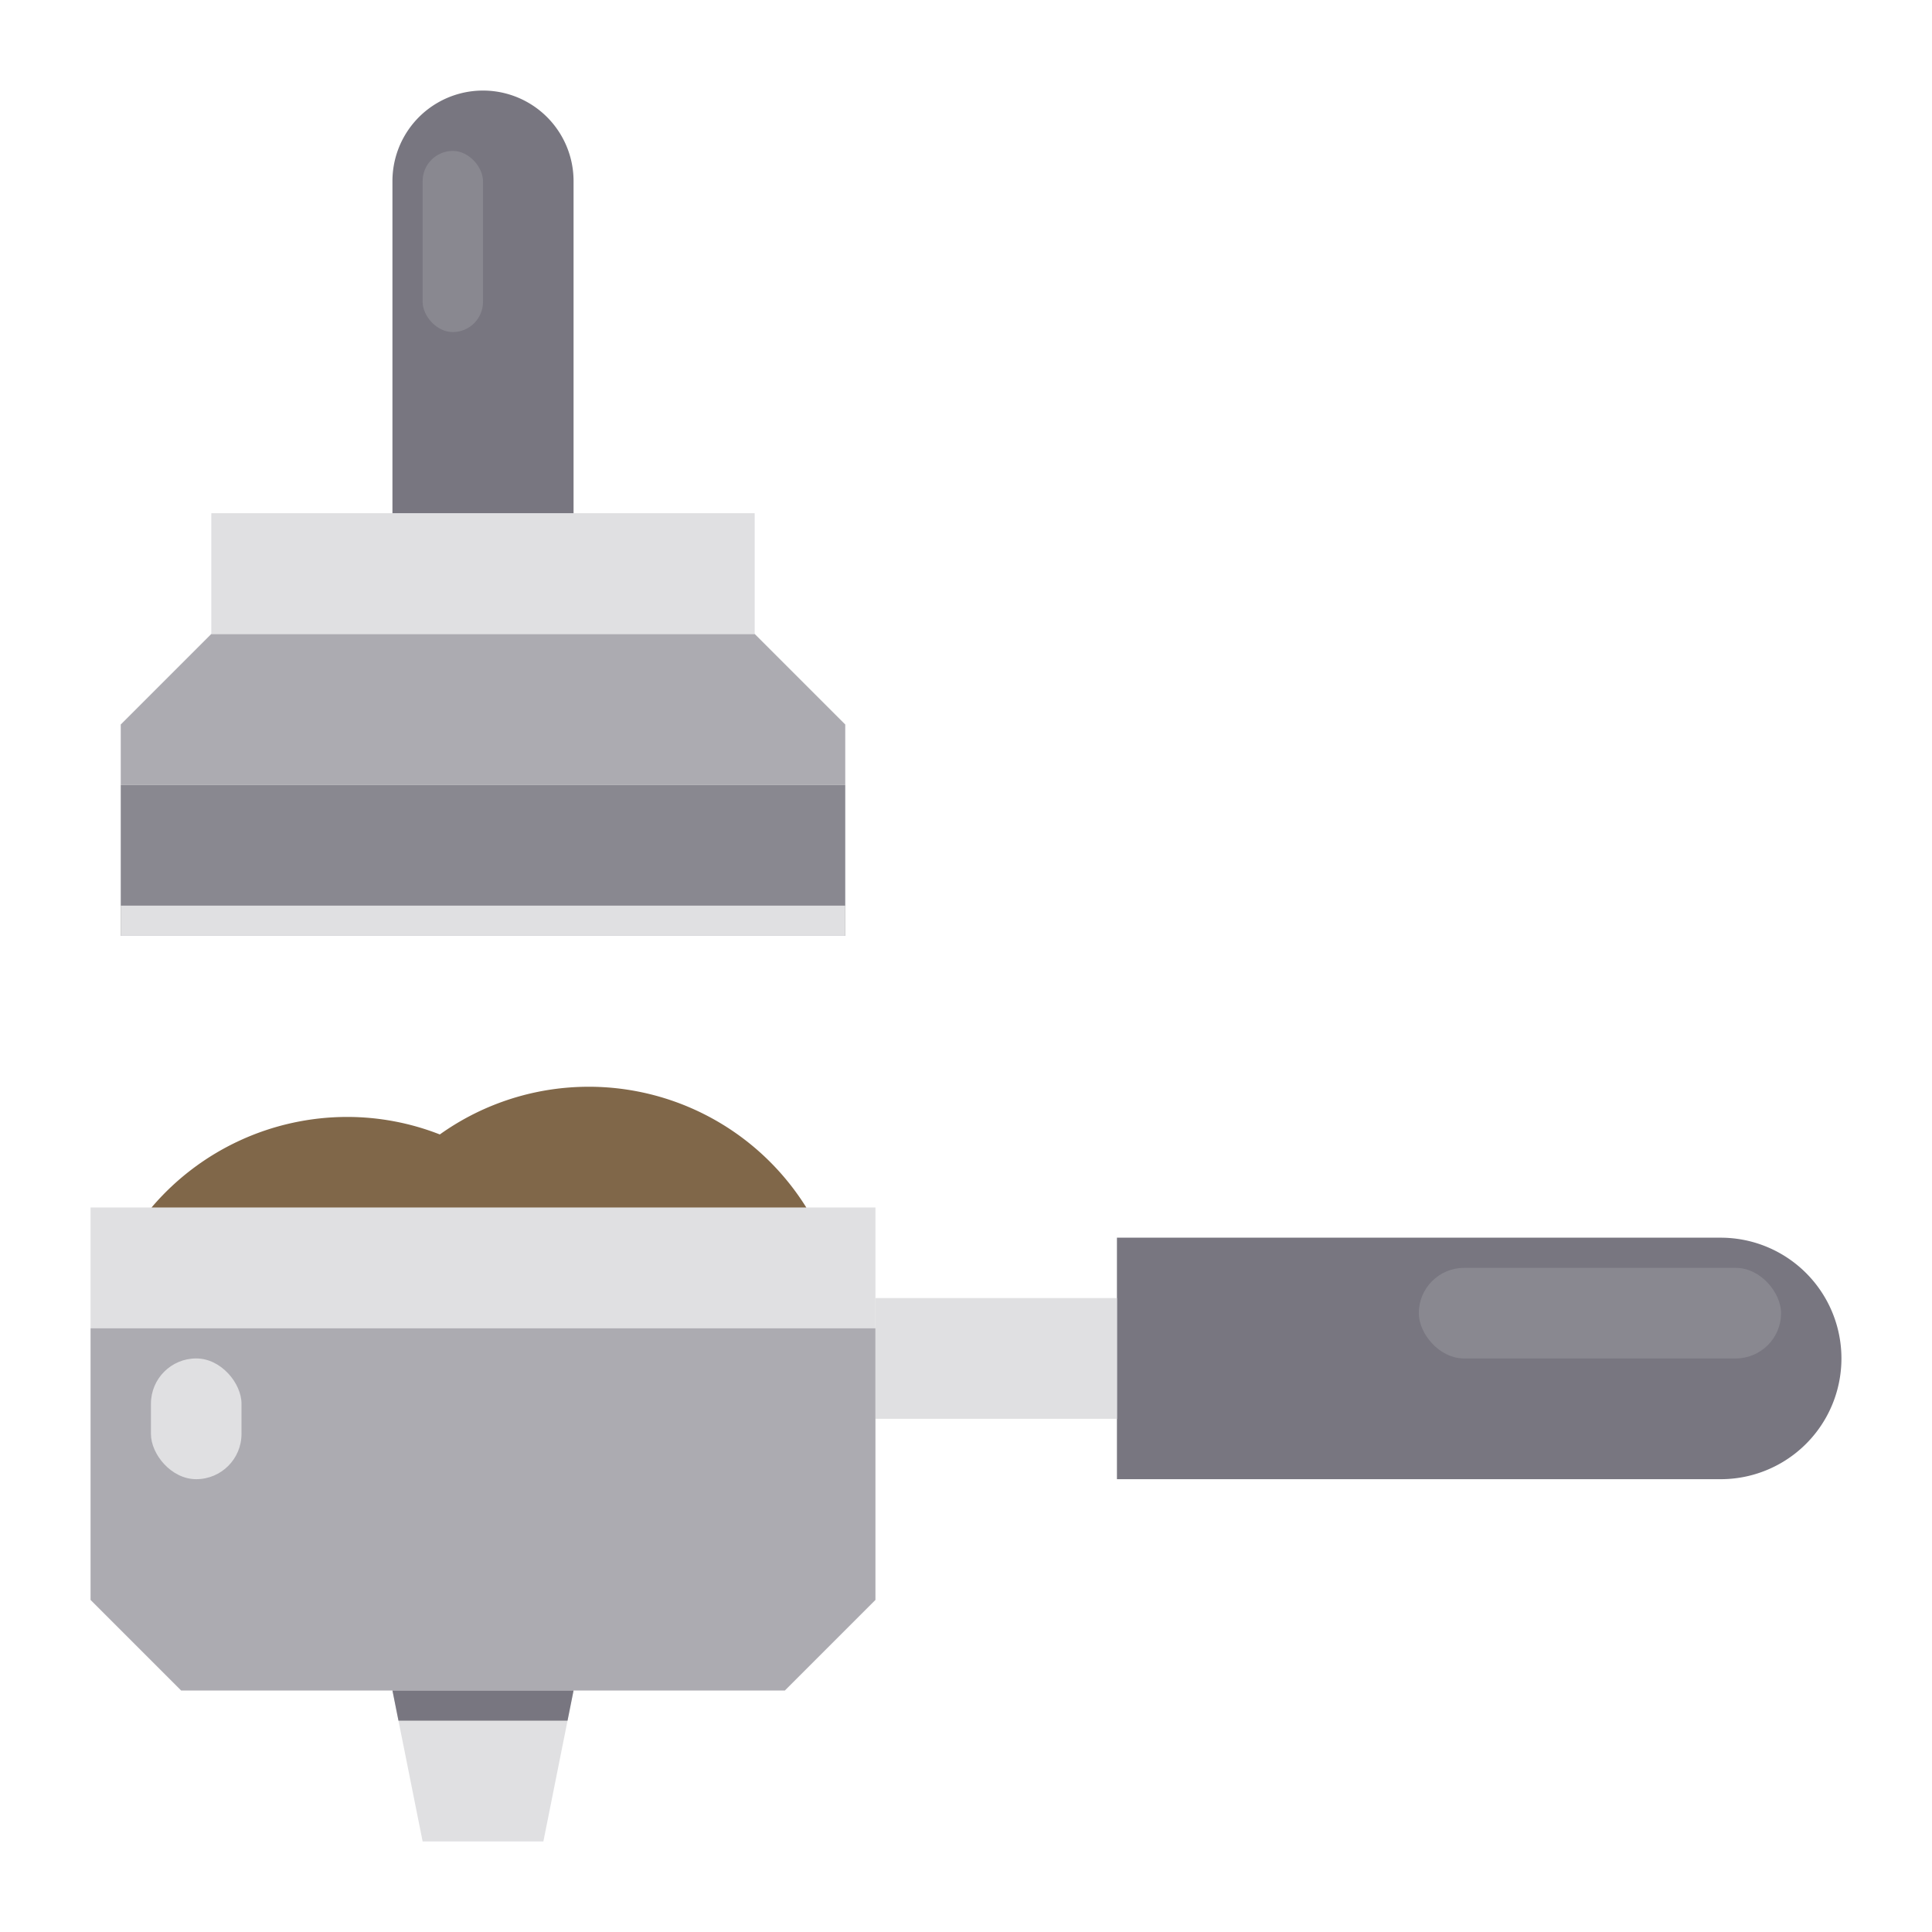 <svg xmlns="http://www.w3.org/2000/svg" viewBox="0 0 64 64"><polygon fill="#e0e0e2" points="19 56 18 61 14 61 13 56 19 56"/><polygon fill="#acabb1" points="28 24 28 26 9 26 7 26 4 26 4 24 7 21 25 21 28 24"/><polygon fill="#898890" points="28 26 28 31 4 31 4 26 7 26 9 26 28 26"/><polygon fill="#e0e0e2" points="25 17 25 21 7 21 7 17 13 17 19 17 25 17"/><path fill="#787680" d="M19 6V17H13V6a3 3 0 0 1 6 0zM57 41a4 4 0 1 1 0 8H37V41z"/><polygon fill="#e0e0e2" points="37 43 37 47 29 47 29 44 29 43 37 43"/><polygon fill="#e0e0e2" points="29 43 29 44 8 44 6 44 3 44 3 40 5.02 40 26.71 40 29 40 29 43"/><polygon fill="#acabb1" points="29 44 29 53 26 56 6 56 3 53 3 44 29 44"/><path fill="#806749" d="M14.57,37.58A8.492,8.492,0,0,1,26.71,40H5.02a8.51,8.51,0,0,1,6.48-3A8.423,8.423,0,0,1,14.57,37.58Z"/><rect width="3" height="4" x="5" y="45" fill="#e0e0e2" rx="1.5"/><rect width="24" height="1" x="4" y="30" fill="#e0e0e2"/><polygon fill="#787680" points="18.8 57 19 56 13 56 13.2 57 18.8 57"/><rect width="2" height="6" x="14" y="5" fill="#898890" rx="1"/><rect width="12" height="3" x="47" y="42" fill="#898890" rx="1.5"/></svg>